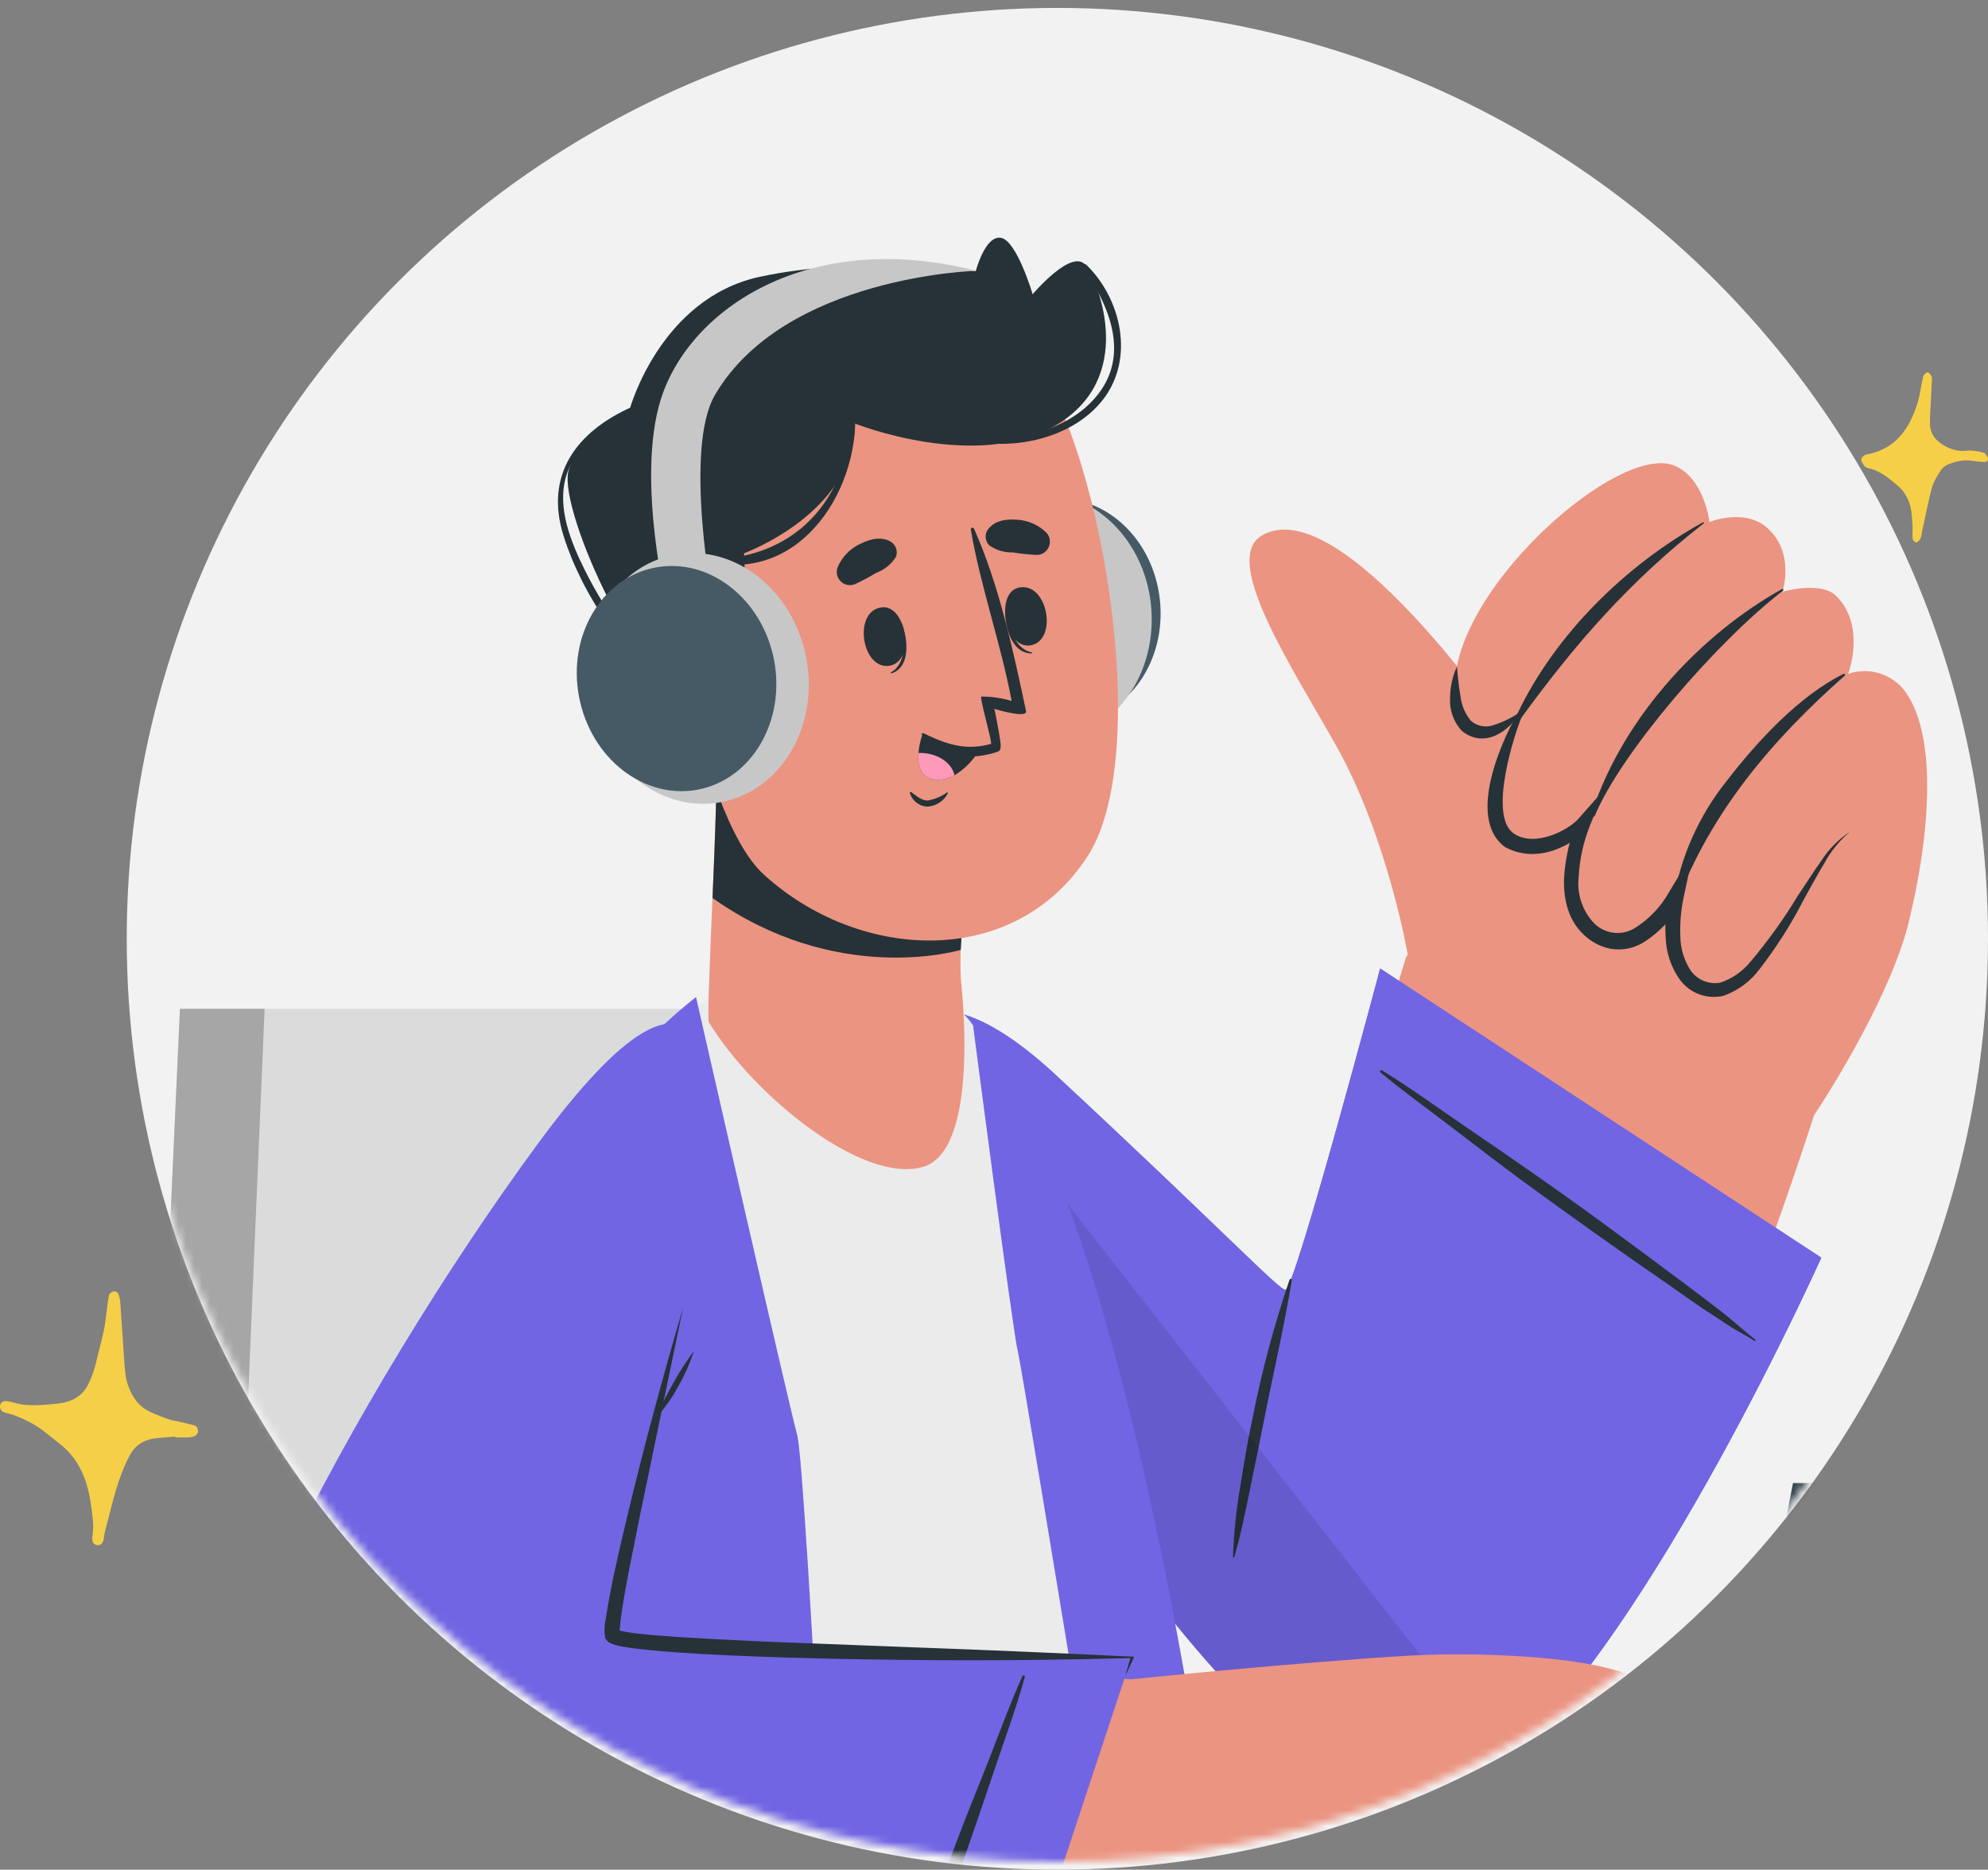 <svg width="251" height="236" viewBox="0 0 251 236" fill="none" xmlns="http://www.w3.org/2000/svg">
<rect x="0" y="0" width="251" height="236" fill="#808080" stroke="none"/>
<circle cx="133.5" cy="118.5" r="117.5" fill="#F2F2F2"/>
<path d="M241.484 66.483C241.443 65.835 241.403 65.187 241.322 64.539C241.119 63.203 240.552 62.069 239.499 61.218C238.406 60.327 237.353 59.396 235.936 59.112C235.733 59.072 235.49 58.95 235.369 58.788C235.207 58.545 234.964 58.222 235.004 57.979C235.045 57.736 235.369 57.412 235.652 57.371C239.378 56.683 241.119 54.091 242.132 50.77C242.375 49.961 242.496 49.07 242.658 48.219C242.78 47.936 242.739 47.652 242.861 47.409C242.982 47.207 243.225 46.964 243.387 47.005C243.549 47.005 243.751 47.288 243.873 47.49C243.954 47.652 243.913 47.855 243.913 48.057C243.873 48.908 243.832 49.718 243.792 50.568C243.751 51.499 243.67 52.431 243.67 53.362C243.63 54.901 244.602 55.832 245.817 56.44C246.586 56.804 247.436 57.007 248.368 56.885C248.935 56.804 249.502 56.966 250.109 57.047C250.312 57.088 250.514 57.128 250.636 57.25C250.798 57.452 251 57.736 251 57.938C251 58.303 250.636 58.343 250.312 58.303C249.785 58.262 249.299 58.222 248.773 58.141C247.801 58.019 246.91 58.262 246.019 58.586C245.614 58.748 245.209 59.072 245.007 59.436C244.561 60.125 244.116 60.813 243.913 61.583C243.427 63.364 243.103 65.187 242.699 66.969C242.618 67.333 242.618 67.697 242.456 68.021C242.375 68.224 242.091 68.467 241.929 68.467C241.767 68.467 241.484 68.183 241.484 67.981C241.443 67.495 241.484 66.969 241.484 66.483Z" fill="#F5CF48"/>
<path d="M22.147 181.335C21.219 181.418 20.291 181.46 19.384 181.586C18.034 181.795 17.001 182.507 16.368 183.721C15.946 184.537 15.567 185.374 15.25 186.253C14.407 188.534 13.901 190.92 13.268 193.243C13.184 193.557 13.162 193.912 13.099 194.226C13.078 194.352 13.057 194.498 12.994 194.603C12.846 194.917 12.572 195.084 12.256 195.043C11.939 195.001 11.686 194.75 11.665 194.394C11.644 194.205 11.644 193.996 11.686 193.787C11.813 192.992 11.771 192.217 11.686 191.443C11.517 189.915 11.285 188.387 10.8 186.923C10.189 185.186 9.261 183.658 7.806 182.465C7.067 181.858 6.308 181.272 5.549 180.665C4.389 179.744 3.06 179.137 1.689 178.593C1.478 178.51 1.225 178.489 0.972 178.405C0.803 178.363 0.614 178.321 0.445 178.237C0.086 178.07 -0.061 177.714 0.023 177.358C0.107 177.024 0.424 176.814 0.803 176.856C1.078 176.877 1.373 176.94 1.647 177.024C3.208 177.505 4.811 177.4 6.414 177.254C7.004 177.212 7.595 177.149 8.164 177.024C9.493 176.71 10.526 175.977 11.138 174.743C11.623 173.78 11.96 172.775 12.192 171.708C12.572 170.055 13.099 168.422 13.31 166.727C13.415 165.869 13.542 165.011 13.648 164.132C13.69 163.902 13.711 163.672 13.774 163.441C13.901 163.211 14.09 163.023 14.365 163.002C14.639 162.981 14.892 163.128 14.976 163.421C15.082 163.734 15.166 164.069 15.187 164.404C15.293 165.953 15.398 167.501 15.504 169.071C15.609 170.494 15.672 171.917 15.82 173.319C15.946 174.47 16.347 175.559 17.001 176.542C17.591 177.442 18.414 178.007 19.384 178.405C20.017 178.656 20.628 178.928 21.261 179.137C21.599 179.263 21.978 179.305 22.337 179.388C23.033 179.556 23.75 179.702 24.446 179.891C24.762 179.974 24.973 180.205 24.994 180.54C25.036 180.853 24.846 181.167 24.509 181.293C24.277 181.377 24.024 181.439 23.771 181.439C23.223 181.46 22.653 181.439 22.105 181.439C22.147 181.398 22.147 181.356 22.147 181.335Z" fill="#F5CF48"/>
<mask id="mask0_1576_28566" style="mask-type:alpha" maskUnits="userSpaceOnUse" x="16" y="0" width="235" height="235">
<circle cx="133.5" cy="117.5" r="117.5" fill="#F2F2F2"/>
</mask>
<g mask="url(#mask0_1576_28566)">
<path d="M16 274.899H143.22L117.86 127.339H22.72L16 274.899Z" fill="#DBDBDB"/>
<path d="M16 274.899H27.15L33.41 127.339H22.72L16 274.899Z" fill="#A6A6A6"/>
<path d="M115.818 150.339C131.738 183.339 169.478 237.829 185.278 223.619C208.918 202.379 223.998 156.439 229.978 137.879C233.328 127.469 180.368 111.709 177.418 121.149C173.218 134.579 166.828 162.549 162.778 166.599C160.648 168.729 142.778 145.089 129.468 134.009C110.238 118.039 110.728 139.809 115.818 150.339Z" fill="#EB9481"/>
<path d="M241.2 115.479C238.94 126.769 225.3 148.049 220.03 151.919C214.76 155.789 177.73 134.849 176.89 128.189C176.05 121.529 186.73 83.059 195.73 75.509C204.73 67.959 243.54 103.789 241.2 115.479Z" fill="#EB9481"/>
<path d="M177.728 120.439C177.728 120.439 175.188 105.689 168.728 94.179C163.308 84.509 154.158 70.759 159.248 67.639C169.708 61.249 192.508 95.559 192.508 95.559C192.508 95.559 200.138 112.309 190.338 119.559C184.148 124.099 177.728 120.439 177.728 120.439Z" fill="#EB9481"/>
<path d="M184.217 89.909C186.297 95.639 191.867 89.909 191.867 89.909C191.867 89.909 185.867 100.079 190.257 105.169C194.527 110.059 201.017 102.909 201.487 102.399C201.177 102.939 195.867 112.399 200.847 117.089C206.017 121.929 211.297 113.629 211.637 113.089C211.497 113.689 209.827 121.709 214.407 124.389C222.277 128.989 227.127 108.599 233.567 104.999C233.567 104.999 240.917 115.219 241.197 115.469C241.197 115.469 246.197 96.169 240.857 87.749C240.098 86.513 238.94 85.572 237.575 85.083C236.209 84.594 234.718 84.586 233.347 85.059C233.347 85.059 235.647 79.059 231.847 75.229C229.897 73.289 225.047 74.689 225.047 74.689C225.047 74.689 226.697 69.779 223.107 66.619C220.247 64.089 215.837 65.889 215.837 65.889C215.837 65.889 215.217 60.429 211.467 58.799C203.897 55.489 179.797 77.619 184.217 89.909Z" fill="#EB9481"/>
<path d="M215.1 66.069C215.18 66.009 215.1 65.869 215.01 65.929C205.31 71.269 196.29 80.109 191.54 90.189C191.38 90.519 191.85 90.919 192.09 90.589C198.97 81.139 205.83 73.299 215.1 66.069Z" fill="#263238"/>
<path d="M225.133 74.539C225.233 74.469 225.133 74.299 224.983 74.359C214.983 79.929 205.133 90.169 201.033 102.429C200.883 102.849 201.183 103.369 201.383 102.899C204.733 94.949 216.733 81.009 225.133 74.539Z" fill="#263238"/>
<path d="M211.646 114.049C216.036 102.449 223.706 93.419 232.916 85.279C233.036 85.169 232.916 85.009 232.746 85.069C227.156 87.829 221.826 93.629 218.066 98.499C214.483 102.948 212.128 108.257 211.236 113.899C211.206 114.129 211.546 114.299 211.646 114.049Z" fill="#263238"/>
<path d="M191.666 89.949C191.476 90.349 192.266 90.189 192.086 90.589C191.356 92.279 187.826 102.859 191.086 105.179C193.676 107.029 197.966 104.839 199.286 103.349L202.596 99.599L200.726 104.249C199.906 106.318 199.43 108.507 199.316 110.729C199.203 111.754 199.309 112.791 199.626 113.772C199.943 114.752 200.465 115.655 201.156 116.419C201.804 117.123 202.675 117.583 203.622 117.721C204.568 117.86 205.534 117.668 206.356 117.179C208.183 116.05 209.69 114.474 210.736 112.599L213.796 107.529L212.566 113.299C212.225 114.905 212.087 116.548 212.156 118.189C212.169 119.745 212.634 121.264 213.496 122.559C213.913 123.124 214.479 123.562 215.131 123.824C215.783 124.085 216.495 124.16 217.186 124.039C218.688 123.536 220.016 122.617 221.016 121.389C223.233 118.761 225.24 115.963 227.016 113.019C228.016 111.569 228.906 110.109 229.926 108.689C230.868 107.212 232.112 105.95 233.576 104.989C232.242 106.098 231.138 107.456 230.326 108.989C229.426 110.459 228.606 111.989 227.766 113.499C226.169 116.626 224.28 119.596 222.126 122.369C220.984 123.893 219.419 125.047 217.626 125.689C216.613 125.932 215.551 125.872 214.571 125.517C213.592 125.161 212.738 124.526 212.116 123.689C210.988 122.117 210.358 120.243 210.306 118.309C210.19 116.484 210.314 114.652 210.676 112.859L212.506 113.559C211.312 115.796 209.55 117.68 207.396 119.019C206.189 119.723 204.776 119.988 203.396 119.769C202.039 119.506 200.794 118.836 199.826 117.849C197.826 115.899 197.356 113.059 197.486 110.649C197.652 108.207 198.216 105.809 199.156 103.549L200.656 104.469C198.926 106.309 194.396 109.289 190.016 106.919C184.726 102.999 190.466 91.909 191.666 89.949Z" fill="#263238"/>
<path d="M191.871 89.919C190.836 90.63 189.7 91.179 188.501 91.549C188.022 91.709 187.509 91.739 187.015 91.635C186.522 91.532 186.064 91.298 185.691 90.959C184.985 90.103 184.541 89.061 184.411 87.959C184.201 86.749 184.051 85.469 183.951 84.139C183.389 85.378 183.093 86.72 183.081 88.079C183.036 88.826 183.139 89.575 183.384 90.282C183.63 90.989 184.012 91.641 184.511 92.199C185.124 92.744 185.887 93.092 186.701 93.199C187.479 93.267 188.261 93.118 188.961 92.769C190.208 92.151 191.227 91.153 191.871 89.919Z" fill="#263238"/>
<path d="M174.25 122.249L229.95 158.749C229.95 158.749 199.23 227.249 179.06 227.649C158.89 228.049 128.34 178.229 117.64 156.649C106.94 135.069 112.45 116.329 133.33 135.719C154.21 155.109 161.72 163.089 162.33 162.809C163.64 162.249 174.25 122.249 174.25 122.249Z" fill="#7165E3"/>
<path d="M229.954 158.749C229.954 158.749 208.654 206.269 189.874 222.379C186.114 225.619 182.444 227.589 179.064 227.649C158.894 228.039 128.344 178.219 117.634 156.649C111.004 143.279 110.634 131.009 116.214 128.219C119.664 126.489 125.384 128.339 133.334 135.719C154.334 155.229 161.724 163.089 162.334 162.799C163.634 162.249 174.264 122.249 174.264 122.249L229.954 158.749Z" fill="#7165E3"/>
<path d="M217.21 165.449C215.73 164.299 214.21 163.179 212.74 162.059C209.707 159.792 206.664 157.536 203.61 155.289C197.55 150.819 191.37 146.529 185.14 142.289C181.6 139.889 178.14 137.349 174.49 135.109C174.456 135.084 174.413 135.073 174.371 135.08C174.328 135.087 174.291 135.11 174.265 135.144C174.24 135.179 174.23 135.222 174.236 135.264C174.243 135.306 174.266 135.344 174.3 135.369C177.21 137.799 180.3 139.999 183.3 142.299C186.3 144.599 189.3 146.909 192.36 149.159C198.44 153.612 204.577 157.969 210.77 162.229C212.51 163.429 214.21 164.709 216 165.829C216.92 166.399 217.79 167.049 218.72 167.609C219.65 168.169 220.62 168.669 221.53 169.259C221.54 169.266 221.551 169.27 221.563 169.273C221.575 169.275 221.586 169.275 221.598 169.273C221.61 169.27 221.621 169.266 221.631 169.259C221.64 169.252 221.649 169.244 221.655 169.234C221.662 169.224 221.667 169.213 221.669 169.202C221.671 169.19 221.671 169.178 221.669 169.166C221.666 169.155 221.662 169.144 221.655 169.134C221.649 169.124 221.64 169.116 221.63 169.109C220.15 167.939 218.73 166.639 217.21 165.449Z" fill="#263238"/>
<path d="M162.812 161.539C160.877 167.223 159.323 173.029 158.162 178.919C157.532 181.829 157.052 184.769 156.582 187.699C156.079 190.609 155.775 193.549 155.672 196.499C155.672 196.609 155.822 196.609 155.852 196.499C156.672 193.669 157.262 190.719 157.852 187.819C158.442 184.919 159.062 181.999 159.632 179.079C160.772 173.249 162.142 167.449 163.102 161.589C163.122 161.409 162.872 161.369 162.812 161.539Z" fill="#263238"/>
<path opacity="0.1" d="M189.874 222.379C186.114 225.619 182.444 227.589 179.064 227.649C158.894 228.039 128.344 178.219 117.634 156.649C111.004 143.279 110.634 131.009 116.214 128.219L189.874 222.379Z" fill="black"/>
<path d="M157.668 274.899H26.488C25.908 272.249 46.548 157.349 90.778 124.989C100.598 117.809 118.008 122.429 122.848 129.409C147.198 164.489 157.668 274.899 157.668 274.899Z" fill="#EBEBEB"/>
<path d="M87.877 125.849C87.877 125.849 99.457 176.729 100.647 181.119C101.837 185.509 106.127 274.899 106.127 274.899H25.297C25.297 274.899 43.487 160.899 87.877 125.849Z" fill="#7165E3"/>
<path d="M122.852 129.409C122.852 129.409 127.922 168.409 128.522 170.669C129.122 172.929 145.732 274.899 145.732 274.899H158.322C158.322 274.899 147.312 157.039 122.852 129.409Z" fill="#7165E3"/>
<path d="M72.373 140.609C48.733 173.899 14.483 233.519 30.263 244.129C56.263 261.579 127.613 266.259 143.933 266.659C150.933 266.829 160.573 219.999 155.363 214.559C150.153 209.119 75.423 212.049 74.473 207.559C73.923 205.009 83.063 181.409 87.693 153.109C93.033 120.439 79.043 131.249 72.373 140.609Z" fill="#EB9481"/>
<path d="M142.833 211.969C142.833 211.969 164.143 209.779 178.153 208.969C185.973 208.539 199.433 208.969 205.323 211.289C214.123 214.739 248.753 234.789 244.073 243.289C239.833 250.989 212.273 229.989 212.273 229.989C212.273 229.989 241.963 248.719 235.153 257.049C228.343 265.379 200.363 237.499 200.363 237.499C200.363 237.499 230.433 257.439 222.063 264.909C215.733 270.559 188.963 246.749 188.963 246.749C188.963 246.749 214.683 264.059 208.423 270.149C201.513 276.879 175.423 256.449 175.423 256.449C156.903 269.259 142.853 267.779 132.973 265.539C130.583 265.009 142.833 211.969 142.833 211.969Z" fill="#EB9481"/>
<path d="M202.418 222.869C205.988 224.939 209.608 227.019 212.978 229.399C216.348 231.779 219.638 234.289 222.768 236.979C230.458 243.569 234.238 248.899 233.968 248.599C227.598 241.409 215.668 232.689 212.288 230.299C208.908 227.909 205.688 225.379 202.288 222.989C202.238 222.929 202.328 222.819 202.418 222.869Z" fill="#263238"/>
<path d="M193.591 234.879C198.031 237.729 202.541 240.389 206.861 243.429C211.181 246.469 217.031 250.909 221.101 254.229C221.411 254.479 221.181 255.039 220.851 254.789C216.651 251.639 210.451 247.379 206.211 244.279C201.971 241.179 197.851 237.909 193.511 234.979C193.441 234.939 193.521 234.839 193.591 234.879Z" fill="#263238"/>
<path d="M142.863 209.179L122.863 269.609C122.863 269.609 31.653 257.989 24.863 241.519C18.073 225.049 45.313 175.109 67.863 144.429C90.053 114.249 91.933 134.649 87.803 156.759C83.673 178.869 75.913 204.629 77.223 206.379C78.533 208.129 142.863 209.179 142.863 209.179Z" fill="#7165E3"/>
<path d="M111.728 261.009C112.438 259.279 113.118 257.539 113.798 255.789C115.132 252.256 116.485 248.719 117.858 245.179C120.528 238.129 122.998 231.029 125.388 223.889C126.738 219.829 128.248 215.809 129.388 211.699C129.403 211.658 129.401 211.613 129.382 211.573C129.363 211.534 129.329 211.504 129.288 211.489C129.247 211.475 129.202 211.477 129.163 211.496C129.123 211.514 129.093 211.548 129.078 211.589C127.528 215.039 126.238 218.589 124.848 222.139C123.458 225.689 122.018 229.139 120.678 232.719C118.028 239.719 115.498 246.849 113.038 253.969C112.358 255.969 111.588 257.969 111.038 259.969C110.728 260.969 110.338 261.969 110.038 263.069C109.738 264.169 109.528 265.179 109.208 266.219C109.2 266.242 109.202 266.267 109.212 266.288C109.222 266.31 109.241 266.326 109.263 266.334C109.286 266.342 109.311 266.341 109.332 266.331C109.354 266.32 109.37 266.302 109.378 266.279C110.098 264.509 110.968 262.789 111.728 261.009Z" fill="#263238"/>
<path d="M142.077 211.539L142.757 209.149L142.857 209.289C133.857 209.529 124.857 209.629 115.857 209.539C106.857 209.449 97.857 209.269 88.857 208.789C86.597 208.659 84.337 208.509 82.077 208.289C80.937 208.169 79.817 208.059 78.647 207.849C78.34 207.8 78.037 207.733 77.737 207.649L77.217 207.479C77.09 207.42 76.966 207.353 76.847 207.279C76.729 207.199 76.628 207.097 76.547 206.979C76.493 206.907 76.446 206.83 76.407 206.749C76.401 206.709 76.401 206.669 76.407 206.629C76.317 206.236 76.297 205.83 76.347 205.429C76.347 205.129 76.347 204.819 76.447 204.539C77.147 199.979 78.187 195.629 79.237 191.229C81.337 182.449 83.697 173.749 86.237 165.089L80.747 191.559C79.887 195.959 78.887 200.399 78.317 204.769C78.317 205.039 78.317 205.289 78.237 205.559C78.247 205.719 78.247 205.879 78.237 206.039C78.218 205.987 78.195 205.937 78.167 205.889C78.117 205.809 77.977 205.719 78.017 205.739C78.017 205.739 78.057 205.759 78.017 205.739C78.107 205.778 78.201 205.808 78.297 205.829C78.517 205.889 78.777 205.939 79.037 205.989C80.037 206.169 81.207 206.279 82.307 206.379C84.527 206.579 86.767 206.709 89.017 206.829C93.497 207.082 97.99 207.286 102.497 207.439L115.987 207.959C124.987 208.279 133.987 208.679 142.987 209.109H143.147V209.249L142.077 211.539Z" fill="#263238"/>
<path d="M87.609 170.539C87.097 172.104 86.427 173.611 85.609 175.039C84.834 176.499 83.861 177.845 82.719 179.039C83.419 177.549 84.159 176.109 84.949 174.679C85.74 173.24 86.629 171.857 87.609 170.539Z" fill="#263238"/>
<path d="M116.498 147.299C108.888 149.469 95.148 138.299 89.499 129.029C89.118 128.389 90.648 102.139 90.409 96.909C90.409 95.839 123.588 103.399 123.588 103.399C123.588 103.399 120.858 114.509 121.318 123.629C121.378 124.389 123.848 145.249 116.498 147.299Z" fill="#EB9481"/>
<path d="M89.961 113.349C105.491 124.349 120.621 120.099 121.301 119.899C121.558 114.34 122.328 108.817 123.601 103.399C123.601 103.399 90.371 95.829 90.421 96.909C90.531 99.369 90.261 106.449 89.961 113.349Z" fill="#263238"/>
<path d="M121.839 78.379C122.689 86.119 128.839 91.789 135.679 91.039C142.519 90.289 147.289 83.409 146.439 75.669C145.589 67.929 139.389 62.259 132.599 62.999C125.809 63.739 120.989 70.629 121.839 78.379Z" fill="#455A64"/>
<path d="M117.914 79.299C118.854 87.919 125.754 94.229 133.314 93.399C140.874 92.569 146.224 84.909 145.314 76.289C144.404 67.669 137.434 61.369 129.884 62.249C122.334 63.129 116.964 70.689 117.914 79.299Z" fill="#C7C7C7"/>
<path d="M85.834 57.489C82.214 69.109 88.154 102.799 96.394 110.349C108.334 121.299 127.994 122.459 137.324 108.079C146.324 94.139 137.834 50.379 128.624 43.509C115.054 33.379 91.194 40.319 85.834 57.489Z" fill="#EB9481"/>
<path d="M113.834 78.639C113.834 78.549 113.674 78.779 113.694 78.869C114.204 81.119 114.404 83.779 112.494 84.869C112.434 84.869 112.494 85.019 112.544 84.999C114.974 84.249 114.674 80.689 113.834 78.639Z" fill="#263238"/>
<path d="M111.349 76.659C107.659 77.079 108.769 84.439 112.199 84.049C115.629 83.659 114.449 76.309 111.349 76.659Z" fill="#263238"/>
<path d="M126.923 76.869C126.923 76.779 127.123 76.949 127.133 77.039C127.403 79.329 128.133 81.909 130.273 82.349C130.343 82.349 130.353 82.479 130.273 82.479C127.733 82.509 126.813 79.079 126.923 76.869Z" fill="#263238"/>
<path d="M128.599 74.179C132.219 73.349 133.599 80.649 130.259 81.429C126.919 82.209 125.559 74.879 128.599 74.179Z" fill="#263238"/>
<path d="M107.942 73.739C108.867 73.307 109.768 72.826 110.642 72.299C111.665 71.925 112.534 71.222 113.112 70.299C113.238 69.975 113.254 69.619 113.159 69.285C113.063 68.951 112.86 68.657 112.582 68.449C111.332 67.639 109.902 68.019 108.632 68.639C107.327 69.242 106.296 70.313 105.742 71.639C105.636 71.942 105.62 72.269 105.695 72.581C105.77 72.893 105.933 73.177 106.165 73.398C106.397 73.62 106.688 73.769 107.003 73.83C107.318 73.891 107.644 73.859 107.942 73.739Z" fill="#263238"/>
<path d="M130.88 70.049C129.875 69.996 128.874 69.889 127.88 69.729C126.807 69.762 125.754 69.442 124.88 68.819C124.64 68.568 124.49 68.244 124.454 67.898C124.418 67.553 124.497 67.205 124.68 66.909C125.53 65.689 127 65.499 128.41 65.599C129.81 65.677 131.133 66.264 132.13 67.249C132.346 67.491 132.488 67.79 132.538 68.11C132.588 68.43 132.544 68.758 132.412 69.054C132.28 69.35 132.065 69.601 131.793 69.778C131.521 69.954 131.204 70.049 130.88 70.049Z" fill="#263238"/>
<path d="M115.067 99.989C115.697 100.439 116.357 101.089 117.187 101.039C118.039 100.878 118.847 100.537 119.557 100.039C119.573 100.03 119.591 100.026 119.608 100.028C119.626 100.03 119.643 100.038 119.656 100.051C119.668 100.063 119.676 100.08 119.678 100.098C119.681 100.116 119.677 100.134 119.667 100.149C119.409 100.645 119.022 101.062 118.547 101.356C118.072 101.65 117.526 101.81 116.967 101.819C116.484 101.77 116.027 101.578 115.653 101.268C115.279 100.958 115.005 100.545 114.867 100.079C114.87 100.057 114.879 100.037 114.892 100.02C114.905 100.002 114.923 99.988 114.942 99.979C114.962 99.97 114.984 99.966 115.006 99.968C115.028 99.97 115.049 99.977 115.067 99.989Z" fill="#263238"/>
<path d="M116.437 92.809C117.151 93.623 118.027 94.28 119.008 94.74C119.988 95.199 121.054 95.451 122.137 95.479C123.083 95.514 124.029 95.413 124.947 95.179C125.124 95.149 125.298 95.102 125.467 95.039L125.957 94.889C126.074 94.847 126.174 94.767 126.243 94.662C126.311 94.558 126.344 94.434 126.337 94.309C126.345 94.233 126.345 94.156 126.337 94.079V93.879C126.117 92.109 125.547 89.469 125.547 89.469C126.237 89.699 129.727 90.669 129.547 89.759C127.947 82.249 126.167 73.889 122.987 66.759C122.971 66.705 122.934 66.659 122.884 66.632C122.834 66.605 122.776 66.598 122.722 66.614C122.667 66.63 122.621 66.667 122.594 66.717C122.567 66.766 122.561 66.825 122.577 66.879C123.827 74.159 126.357 81.179 127.727 88.479C126.483 88.11 125.193 87.922 123.897 87.919C123.667 88.029 125.097 92.999 125.137 93.799V93.889C122.247 94.709 119.887 94.159 116.727 92.609C116.427 92.469 116.267 92.649 116.437 92.809Z" fill="#263238"/>
<path d="M123.781 94.449C123.004 95.847 121.882 97.021 120.521 97.859C119.766 98.293 118.896 98.481 118.031 98.399C116.141 98.199 115.841 96.529 115.961 95.049C116.029 94.265 116.194 93.493 116.451 92.749C118.65 94.083 121.218 94.679 123.781 94.449Z" fill="#263238"/>
<path d="M120.521 97.859C119.766 98.293 118.896 98.481 118.031 98.399C116.141 98.199 115.841 96.529 115.961 95.049C117.941 94.959 120.071 95.989 120.521 97.859Z" fill="#FF99BA"/>
<path d="M86.799 87.059C95.209 85.429 93.939 69.839 93.939 69.839C93.939 69.839 107.939 64.729 107.939 53.459C107.939 53.459 123.319 59.599 133.359 53.649C143.399 47.699 138.809 35.919 137.119 33.539C135.429 31.159 130.379 37.139 130.379 37.139C130.379 37.139 128.379 30.369 126.379 30.019C124.379 29.669 123.199 34.219 123.199 34.219C123.199 34.219 108.419 32.219 95.889 34.949C83.359 37.679 79.519 51.599 79.519 51.599C79.519 51.599 73.059 54.309 71.769 59.449C70.479 64.589 81.439 88.089 86.799 87.059Z" fill="#263238"/>
<path d="M90.561 70.599C102.011 69.959 108.021 61.119 107.561 50.109C107.556 50.093 107.555 50.075 107.558 50.058C107.561 50.041 107.567 50.025 107.578 50.011C107.588 49.997 107.601 49.986 107.617 49.978C107.632 49.97 107.649 49.966 107.666 49.966C107.684 49.966 107.701 49.97 107.716 49.978C107.731 49.986 107.745 49.997 107.755 50.011C107.765 50.025 107.772 50.041 107.775 50.058C107.778 50.075 107.776 50.093 107.771 50.109C109.341 60.109 102.141 73.019 90.501 71.109C90.261 71.059 90.261 70.609 90.561 70.599Z" fill="#263238"/>
<path d="M79.841 51.339C79.961 51.279 80.061 51.469 79.951 51.539C77.101 53.589 73.731 55.359 72.071 58.619C70.071 62.569 71.501 66.979 73.231 70.699C75.921 76.479 80.541 83.759 86.641 86.289C86.991 86.439 86.751 86.949 86.401 86.829C79.171 84.229 73.401 74.729 71.191 67.759C68.671 59.959 72.781 54.459 79.841 51.339Z" fill="#263238"/>
<path d="M120.796 54.249C126.286 56.249 133.616 55.019 137.796 50.729C142.886 45.509 140.356 38.969 136.736 33.809C136.556 33.549 136.906 33.179 137.146 33.409C141.566 37.719 143.286 45.209 139.286 50.409C135.156 55.769 126.506 57.259 120.456 55.029C119.956 54.829 120.296 54.059 120.796 54.249Z" fill="#263238"/>
<path d="M92.857 84.949C92.857 84.949 85.097 74.179 80.197 76.949C75.297 79.719 81.197 95.419 87.067 97.499C87.796 97.817 88.581 97.984 89.376 97.99C90.171 97.996 90.959 97.841 91.692 97.535C92.426 97.228 93.09 96.777 93.644 96.207C94.198 95.637 94.631 94.961 94.917 94.219L92.857 84.949Z" fill="#EB9481"/>
<path d="M82.013 81.419C81.998 81.425 81.985 81.435 81.975 81.448C81.966 81.462 81.961 81.478 81.961 81.494C81.961 81.51 81.966 81.526 81.975 81.54C81.985 81.553 81.998 81.564 82.013 81.569C86.103 83.159 88.293 86.899 89.853 90.789C88.623 89.299 86.963 88.499 84.973 89.959C84.863 90.039 84.973 90.209 85.083 90.179C85.793 89.944 86.559 89.934 87.275 90.151C87.991 90.367 88.622 90.8 89.083 91.389C89.866 92.379 90.537 93.452 91.083 94.589C91.283 94.949 91.933 94.749 91.793 94.329V94.239C91.733 89.059 87.583 81.859 82.013 81.419Z" fill="#263238"/>
<path d="M84.383 77.339C84.383 77.339 80.193 60.619 83.453 50.339C87.093 38.939 102.123 28.809 123.253 34.179C123.253 34.179 99.023 34.849 90.253 49.879C86.253 56.789 90.093 76.729 90.093 76.729L84.383 77.339Z" fill="#C7C7C7"/>
<path d="M101.793 83.029C103.443 91.639 98.653 99.789 91.103 101.239C83.553 102.689 76.103 96.879 74.433 88.239C72.763 79.599 77.573 71.469 85.133 70.029C92.693 68.589 100.143 74.419 101.793 83.029Z" fill="#C7C7C7"/>
<path d="M97.728 83.299C99.208 91.039 94.908 98.369 88.118 99.669C81.328 100.969 74.618 95.749 73.118 88.009C71.618 80.269 75.938 72.939 82.728 71.639C89.518 70.339 96.228 75.559 97.728 83.299Z" fill="#455A64"/>
<path d="M209.367 275.549H339.447L356.457 187.199H226.377L209.367 275.549Z" fill="#37474F"/>
<path d="M214.656 275.549H344.736L361.746 187.199H231.666L214.656 275.549Z" fill="#455A64"/>
</g>
</svg>

